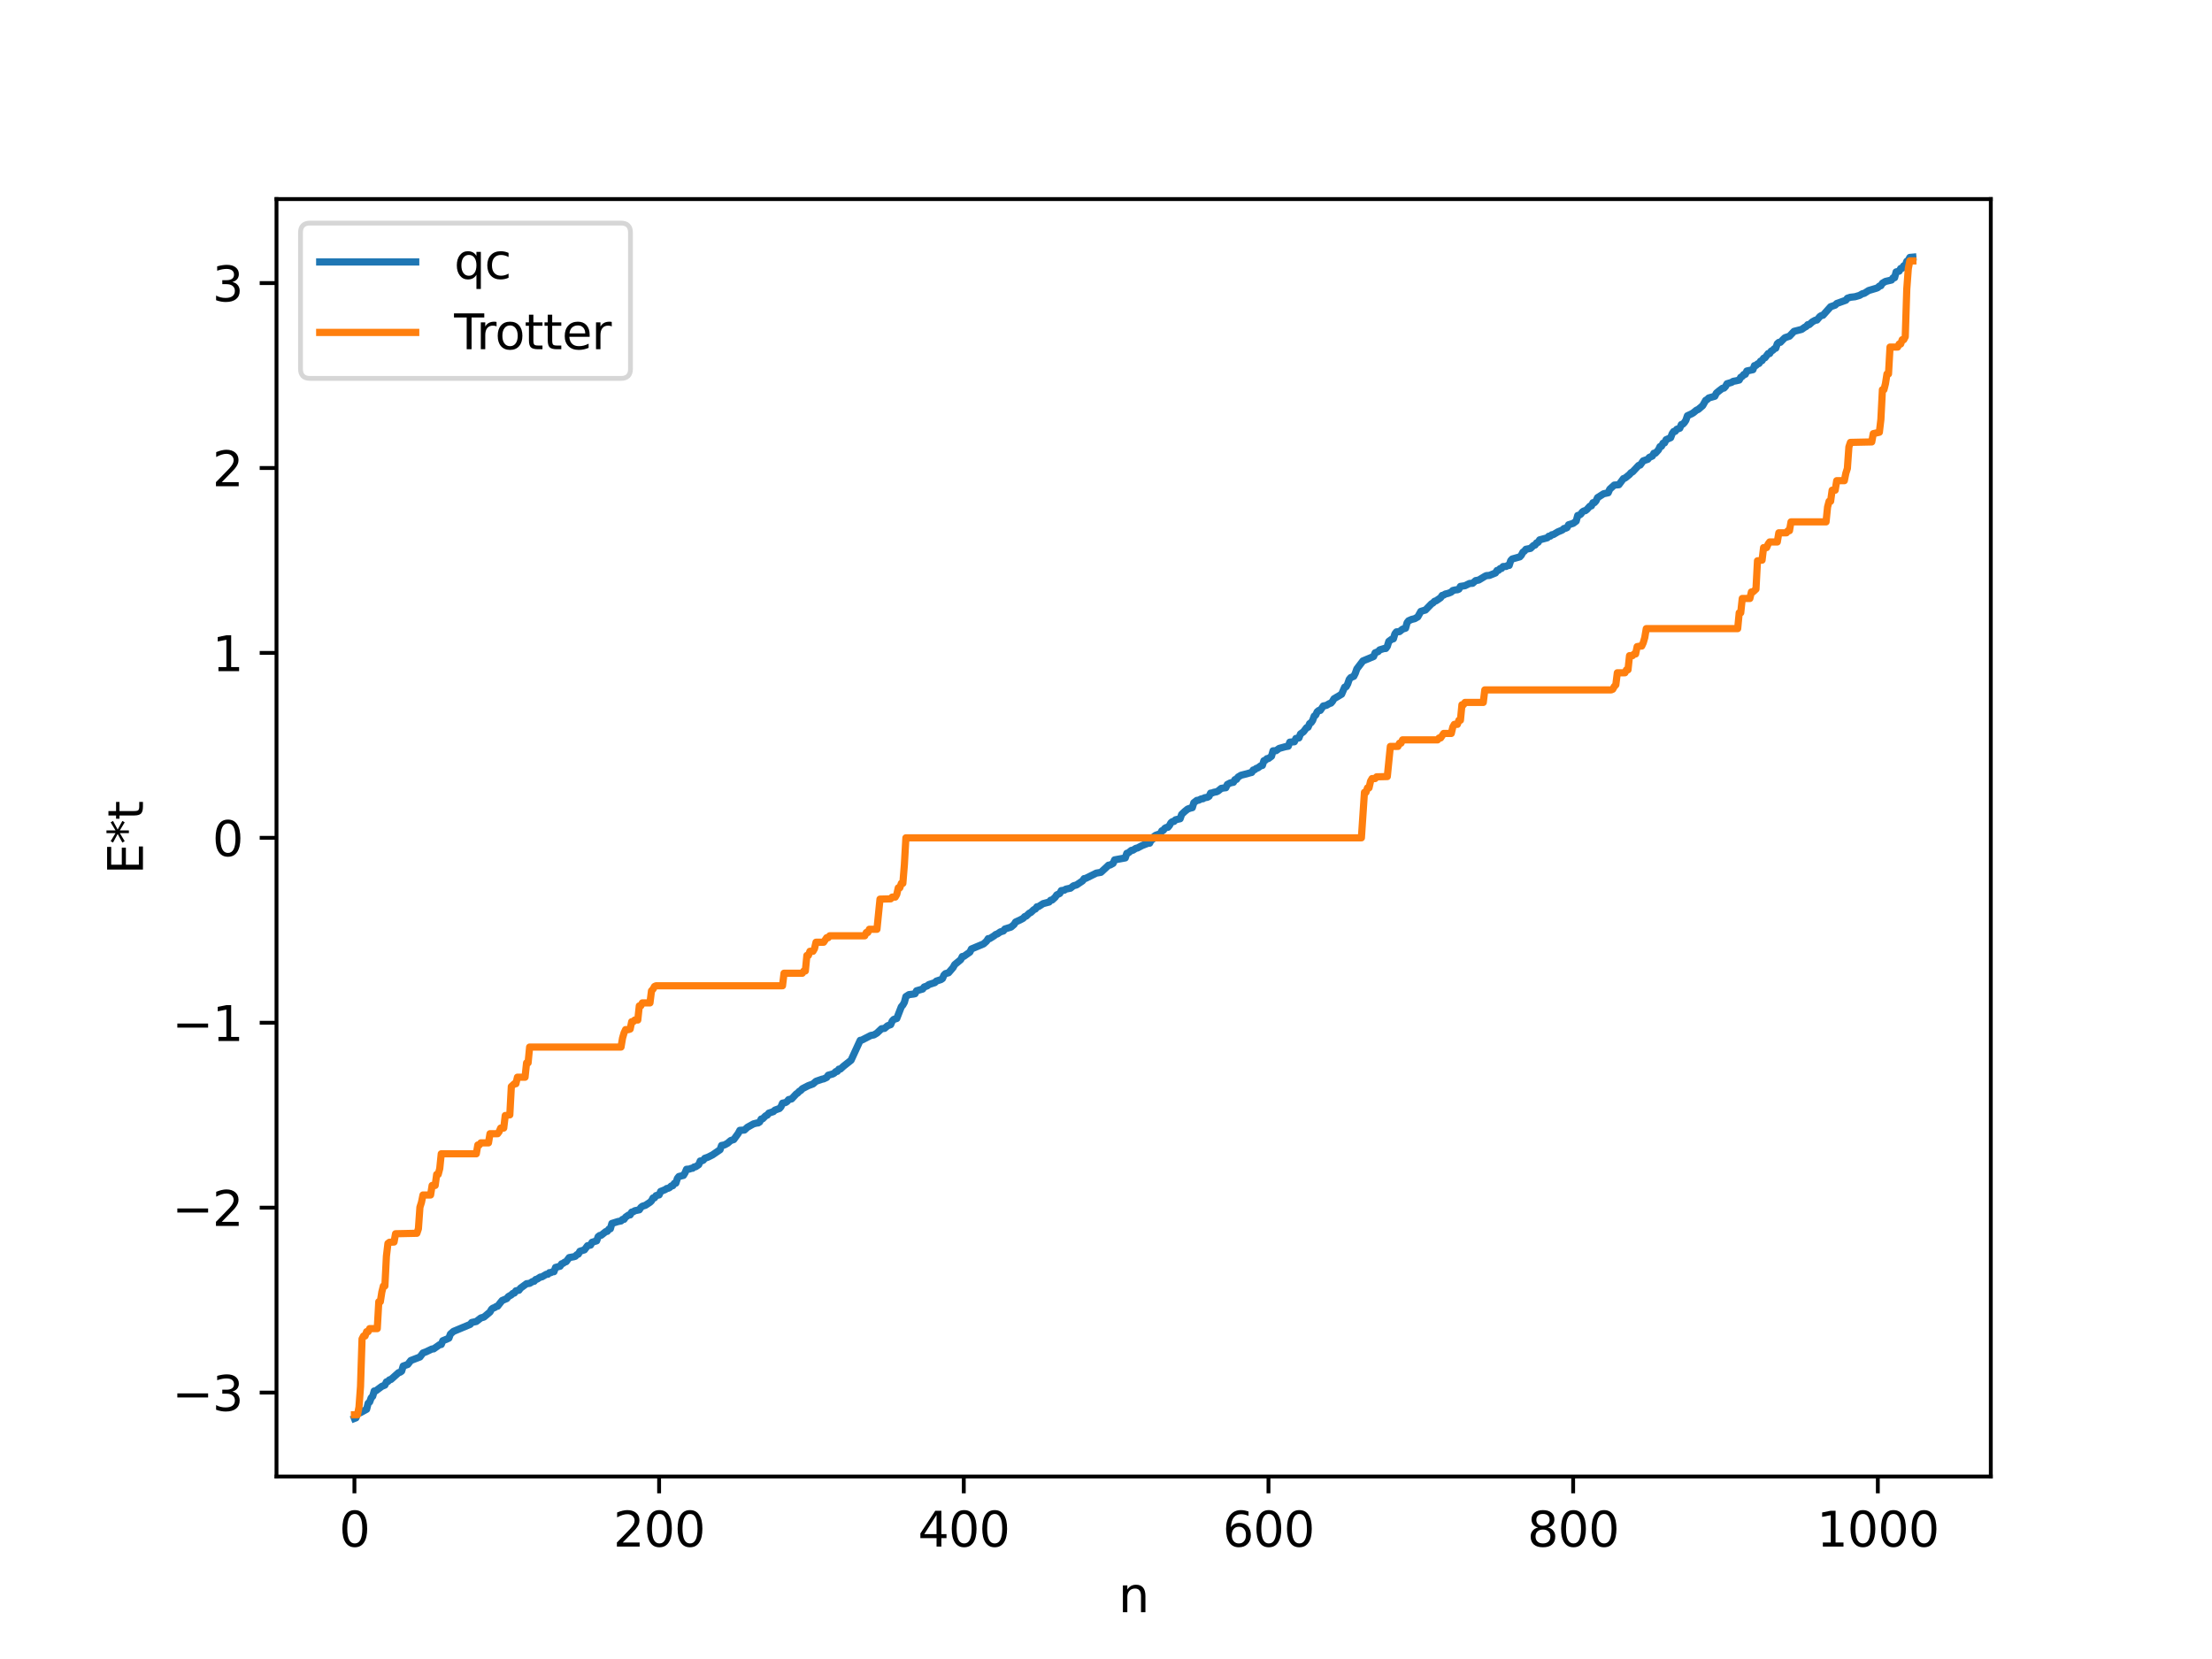 <?xml version="1.0" encoding="utf-8" standalone="no"?>
<!DOCTYPE svg PUBLIC "-//W3C//DTD SVG 1.1//EN"
  "http://www.w3.org/Graphics/SVG/1.1/DTD/svg11.dtd">
<svg xmlns:xlink="http://www.w3.org/1999/xlink" width="460.8pt" height="345.6pt" viewBox="0 0 460.8 345.6" xmlns="http://www.w3.org/2000/svg" version="1.1">
 <defs>
  <style type="text/css">*{stroke-linejoin: round; stroke-linecap: butt}</style>
 </defs>
 <g id="figure_1">
  <g id="patch_1">
   <path d="M 0 345.6 
L 460.8 345.6 
L 460.8 0 
L 0 0 
z
" style="fill: #ffffff"/>
  </g>
  <g id="axes_1">
   <g id="patch_2">
    <path d="M 57.6 307.584 
L 414.72 307.584 
L 414.72 41.472 
L 57.6 41.472 
z
" style="fill: #ffffff"/>
   </g>
   <g id="matplotlib.axis_1">
    <g id="xtick_1">
     <g id="line2d_1">
      <defs>
       <path id="mcb557d6f16" d="M 0 0 
L 0 3.5 
" style="stroke: #000000; stroke-width: 0.8"/>
      </defs>
      <g>
       <use xlink:href="#mcb557d6f16" x="73.833" y="307.584" style="stroke: #000000; stroke-width: 0.8"/>
      </g>
     </g>
     <g id="text_1">
      <!-- 0 -->
      <g transform="translate(70.651 322.182) scale(0.1 -0.1)">
       <defs>
        <path id="DejaVuSans-30" d="M 2034 4250 
Q 1547 4250 1301 3770 
Q 1056 3291 1056 2328 
Q 1056 1369 1301 889 
Q 1547 409 2034 409 
Q 2525 409 2770 889 
Q 3016 1369 3016 2328 
Q 3016 3291 2770 3770 
Q 2525 4250 2034 4250 
z
M 2034 4750 
Q 2819 4750 3233 4129 
Q 3647 3509 3647 2328 
Q 3647 1150 3233 529 
Q 2819 -91 2034 -91 
Q 1250 -91 836 529 
Q 422 1150 422 2328 
Q 422 3509 836 4129 
Q 1250 4750 2034 4750 
z
" transform="scale(0.016)"/>
       </defs>
       <use xlink:href="#DejaVuSans-30"/>
      </g>
     </g>
    </g>
    <g id="xtick_2">
     <g id="line2d_2">
      <g>
       <use xlink:href="#mcb557d6f16" x="137.304" y="307.584" style="stroke: #000000; stroke-width: 0.8"/>
      </g>
     </g>
     <g id="text_2">
      <!-- 200 -->
      <g transform="translate(127.76 322.182) scale(0.1 -0.1)">
       <defs>
        <path id="DejaVuSans-32" d="M 1228 531 
L 3431 531 
L 3431 0 
L 469 0 
L 469 531 
Q 828 903 1448 1529 
Q 2069 2156 2228 2338 
Q 2531 2678 2651 2914 
Q 2772 3150 2772 3378 
Q 2772 3750 2511 3984 
Q 2250 4219 1831 4219 
Q 1534 4219 1204 4116 
Q 875 4013 500 3803 
L 500 4441 
Q 881 4594 1212 4672 
Q 1544 4750 1819 4750 
Q 2544 4750 2975 4387 
Q 3406 4025 3406 3419 
Q 3406 3131 3298 2873 
Q 3191 2616 2906 2266 
Q 2828 2175 2409 1742 
Q 1991 1309 1228 531 
z
" transform="scale(0.016)"/>
       </defs>
       <use xlink:href="#DejaVuSans-32"/>
       <use xlink:href="#DejaVuSans-30" x="63.623"/>
       <use xlink:href="#DejaVuSans-30" x="127.246"/>
      </g>
     </g>
    </g>
    <g id="xtick_3">
     <g id="line2d_3">
      <g>
       <use xlink:href="#mcb557d6f16" x="200.775" y="307.584" style="stroke: #000000; stroke-width: 0.8"/>
      </g>
     </g>
     <g id="text_3">
      <!-- 400 -->
      <g transform="translate(191.231 322.182) scale(0.1 -0.1)">
       <defs>
        <path id="DejaVuSans-34" d="M 2419 4116 
L 825 1625 
L 2419 1625 
L 2419 4116 
z
M 2253 4666 
L 3047 4666 
L 3047 1625 
L 3713 1625 
L 3713 1100 
L 3047 1100 
L 3047 0 
L 2419 0 
L 2419 1100 
L 313 1100 
L 313 1709 
L 2253 4666 
z
" transform="scale(0.016)"/>
       </defs>
       <use xlink:href="#DejaVuSans-34"/>
       <use xlink:href="#DejaVuSans-30" x="63.623"/>
       <use xlink:href="#DejaVuSans-30" x="127.246"/>
      </g>
     </g>
    </g>
    <g id="xtick_4">
     <g id="line2d_4">
      <g>
       <use xlink:href="#mcb557d6f16" x="264.246" y="307.584" style="stroke: #000000; stroke-width: 0.8"/>
      </g>
     </g>
     <g id="text_4">
      <!-- 600 -->
      <g transform="translate(254.702 322.182) scale(0.1 -0.1)">
       <defs>
        <path id="DejaVuSans-36" d="M 2113 2584 
Q 1688 2584 1439 2293 
Q 1191 2003 1191 1497 
Q 1191 994 1439 701 
Q 1688 409 2113 409 
Q 2538 409 2786 701 
Q 3034 994 3034 1497 
Q 3034 2003 2786 2293 
Q 2538 2584 2113 2584 
z
M 3366 4563 
L 3366 3988 
Q 3128 4100 2886 4159 
Q 2644 4219 2406 4219 
Q 1781 4219 1451 3797 
Q 1122 3375 1075 2522 
Q 1259 2794 1537 2939 
Q 1816 3084 2150 3084 
Q 2853 3084 3261 2657 
Q 3669 2231 3669 1497 
Q 3669 778 3244 343 
Q 2819 -91 2113 -91 
Q 1303 -91 875 529 
Q 447 1150 447 2328 
Q 447 3434 972 4092 
Q 1497 4750 2381 4750 
Q 2619 4750 2861 4703 
Q 3103 4656 3366 4563 
z
" transform="scale(0.016)"/>
       </defs>
       <use xlink:href="#DejaVuSans-36"/>
       <use xlink:href="#DejaVuSans-30" x="63.623"/>
       <use xlink:href="#DejaVuSans-30" x="127.246"/>
      </g>
     </g>
    </g>
    <g id="xtick_5">
     <g id="line2d_5">
      <g>
       <use xlink:href="#mcb557d6f16" x="327.717" y="307.584" style="stroke: #000000; stroke-width: 0.8"/>
      </g>
     </g>
     <g id="text_5">
      <!-- 800 -->
      <g transform="translate(318.173 322.182) scale(0.1 -0.1)">
       <defs>
        <path id="DejaVuSans-38" d="M 2034 2216 
Q 1584 2216 1326 1975 
Q 1069 1734 1069 1313 
Q 1069 891 1326 650 
Q 1584 409 2034 409 
Q 2484 409 2743 651 
Q 3003 894 3003 1313 
Q 3003 1734 2745 1975 
Q 2488 2216 2034 2216 
z
M 1403 2484 
Q 997 2584 770 2862 
Q 544 3141 544 3541 
Q 544 4100 942 4425 
Q 1341 4750 2034 4750 
Q 2731 4750 3128 4425 
Q 3525 4100 3525 3541 
Q 3525 3141 3298 2862 
Q 3072 2584 2669 2484 
Q 3125 2378 3379 2068 
Q 3634 1759 3634 1313 
Q 3634 634 3220 271 
Q 2806 -91 2034 -91 
Q 1263 -91 848 271 
Q 434 634 434 1313 
Q 434 1759 690 2068 
Q 947 2378 1403 2484 
z
M 1172 3481 
Q 1172 3119 1398 2916 
Q 1625 2713 2034 2713 
Q 2441 2713 2670 2916 
Q 2900 3119 2900 3481 
Q 2900 3844 2670 4047 
Q 2441 4250 2034 4250 
Q 1625 4250 1398 4047 
Q 1172 3844 1172 3481 
z
" transform="scale(0.016)"/>
       </defs>
       <use xlink:href="#DejaVuSans-38"/>
       <use xlink:href="#DejaVuSans-30" x="63.623"/>
       <use xlink:href="#DejaVuSans-30" x="127.246"/>
      </g>
     </g>
    </g>
    <g id="xtick_6">
     <g id="line2d_6">
      <g>
       <use xlink:href="#mcb557d6f16" x="391.188" y="307.584" style="stroke: #000000; stroke-width: 0.8"/>
      </g>
     </g>
     <g id="text_6">
      <!-- 1000 -->
      <g transform="translate(378.463 322.182) scale(0.1 -0.1)">
       <defs>
        <path id="DejaVuSans-31" d="M 794 531 
L 1825 531 
L 1825 4091 
L 703 3866 
L 703 4441 
L 1819 4666 
L 2450 4666 
L 2450 531 
L 3481 531 
L 3481 0 
L 794 0 
L 794 531 
z
" transform="scale(0.016)"/>
       </defs>
       <use xlink:href="#DejaVuSans-31"/>
       <use xlink:href="#DejaVuSans-30" x="63.623"/>
       <use xlink:href="#DejaVuSans-30" x="127.246"/>
       <use xlink:href="#DejaVuSans-30" x="190.869"/>
      </g>
     </g>
    </g>
    <g id="text_7">
     <!-- n -->
     <g transform="translate(232.991 335.861) scale(0.1 -0.1)">
      <defs>
       <path id="DejaVuSans-6e" d="M 3513 2113 
L 3513 0 
L 2938 0 
L 2938 2094 
Q 2938 2591 2744 2837 
Q 2550 3084 2163 3084 
Q 1697 3084 1428 2787 
Q 1159 2491 1159 1978 
L 1159 0 
L 581 0 
L 581 3500 
L 1159 3500 
L 1159 2956 
Q 1366 3272 1645 3428 
Q 1925 3584 2291 3584 
Q 2894 3584 3203 3211 
Q 3513 2838 3513 2113 
z
" transform="scale(0.016)"/>
      </defs>
      <use xlink:href="#DejaVuSans-6e"/>
     </g>
    </g>
   </g>
   <g id="matplotlib.axis_2">
    <g id="ytick_1">
     <g id="line2d_7">
      <defs>
       <path id="m50c259ea70" d="M 0 0 
L -3.5 0 
" style="stroke: #000000; stroke-width: 0.8"/>
      </defs>
      <g>
       <use xlink:href="#m50c259ea70" x="57.6" y="290.103" style="stroke: #000000; stroke-width: 0.8"/>
      </g>
     </g>
     <g id="text_8">
      <!-- −3 -->
      <g transform="translate(35.858 293.903) scale(0.1 -0.1)">
       <defs>
        <path id="DejaVuSans-2212" d="M 678 2272 
L 4684 2272 
L 4684 1741 
L 678 1741 
L 678 2272 
z
" transform="scale(0.016)"/>
        <path id="DejaVuSans-33" d="M 2597 2516 
Q 3050 2419 3304 2112 
Q 3559 1806 3559 1356 
Q 3559 666 3084 287 
Q 2609 -91 1734 -91 
Q 1441 -91 1130 -33 
Q 819 25 488 141 
L 488 750 
Q 750 597 1062 519 
Q 1375 441 1716 441 
Q 2309 441 2620 675 
Q 2931 909 2931 1356 
Q 2931 1769 2642 2001 
Q 2353 2234 1838 2234 
L 1294 2234 
L 1294 2753 
L 1863 2753 
Q 2328 2753 2575 2939 
Q 2822 3125 2822 3475 
Q 2822 3834 2567 4026 
Q 2313 4219 1838 4219 
Q 1578 4219 1281 4162 
Q 984 4106 628 3988 
L 628 4550 
Q 988 4650 1302 4700 
Q 1616 4750 1894 4750 
Q 2613 4750 3031 4423 
Q 3450 4097 3450 3541 
Q 3450 3153 3228 2886 
Q 3006 2619 2597 2516 
z
" transform="scale(0.016)"/>
       </defs>
       <use xlink:href="#DejaVuSans-2212"/>
       <use xlink:href="#DejaVuSans-33" x="83.789"/>
      </g>
     </g>
    </g>
    <g id="ytick_2">
     <g id="line2d_8">
      <g>
       <use xlink:href="#m50c259ea70" x="57.6" y="251.581" style="stroke: #000000; stroke-width: 0.8"/>
      </g>
     </g>
     <g id="text_9">
      <!-- −2 -->
      <g transform="translate(35.858 255.38) scale(0.1 -0.1)">
       <use xlink:href="#DejaVuSans-2212"/>
       <use xlink:href="#DejaVuSans-32" x="83.789"/>
      </g>
     </g>
    </g>
    <g id="ytick_3">
     <g id="line2d_9">
      <g>
       <use xlink:href="#m50c259ea70" x="57.6" y="213.059" style="stroke: #000000; stroke-width: 0.8"/>
      </g>
     </g>
     <g id="text_10">
      <!-- −1 -->
      <g transform="translate(35.858 216.858) scale(0.1 -0.1)">
       <use xlink:href="#DejaVuSans-2212"/>
       <use xlink:href="#DejaVuSans-31" x="83.789"/>
      </g>
     </g>
    </g>
    <g id="ytick_4">
     <g id="line2d_10">
      <g>
       <use xlink:href="#m50c259ea70" x="57.6" y="174.536" style="stroke: #000000; stroke-width: 0.8"/>
      </g>
     </g>
     <g id="text_11">
      <!-- 0 -->
      <g transform="translate(44.237 178.336) scale(0.1 -0.1)">
       <use xlink:href="#DejaVuSans-30"/>
      </g>
     </g>
    </g>
    <g id="ytick_5">
     <g id="line2d_11">
      <g>
       <use xlink:href="#m50c259ea70" x="57.6" y="136.014" style="stroke: #000000; stroke-width: 0.8"/>
      </g>
     </g>
     <g id="text_12">
      <!-- 1 -->
      <g transform="translate(44.237 139.813) scale(0.1 -0.1)">
       <use xlink:href="#DejaVuSans-31"/>
      </g>
     </g>
    </g>
    <g id="ytick_6">
     <g id="line2d_12">
      <g>
       <use xlink:href="#m50c259ea70" x="57.6" y="97.492" style="stroke: #000000; stroke-width: 0.8"/>
      </g>
     </g>
     <g id="text_13">
      <!-- 2 -->
      <g transform="translate(44.237 101.291) scale(0.1 -0.1)">
       <use xlink:href="#DejaVuSans-32"/>
      </g>
     </g>
    </g>
    <g id="ytick_7">
     <g id="line2d_13">
      <g>
       <use xlink:href="#m50c259ea70" x="57.6" y="58.97" style="stroke: #000000; stroke-width: 0.8"/>
      </g>
     </g>
     <g id="text_14">
      <!-- 3 -->
      <g transform="translate(44.237 62.769) scale(0.1 -0.1)">
       <use xlink:href="#DejaVuSans-33"/>
      </g>
     </g>
    </g>
    <g id="text_15">
     <!-- E*t -->
     <g transform="translate(29.778 182.148) rotate(-90) scale(0.1 -0.1)">
      <defs>
       <path id="DejaVuSans-45" d="M 628 4666 
L 3578 4666 
L 3578 4134 
L 1259 4134 
L 1259 2753 
L 3481 2753 
L 3481 2222 
L 1259 2222 
L 1259 531 
L 3634 531 
L 3634 0 
L 628 0 
L 628 4666 
z
" transform="scale(0.016)"/>
       <path id="DejaVuSans-2a" d="M 3009 3897 
L 1888 3291 
L 3009 2681 
L 2828 2375 
L 1778 3009 
L 1778 1831 
L 1422 1831 
L 1422 3009 
L 372 2375 
L 191 2681 
L 1313 3291 
L 191 3897 
L 372 4206 
L 1422 3572 
L 1422 4750 
L 1778 4750 
L 1778 3572 
L 2828 4206 
L 3009 3897 
z
" transform="scale(0.016)"/>
       <path id="DejaVuSans-74" d="M 1172 4494 
L 1172 3500 
L 2356 3500 
L 2356 3053 
L 1172 3053 
L 1172 1153 
Q 1172 725 1289 603 
Q 1406 481 1766 481 
L 2356 481 
L 2356 0 
L 1766 0 
Q 1100 0 847 248 
Q 594 497 594 1153 
L 594 3053 
L 172 3053 
L 172 3500 
L 594 3500 
L 594 4494 
L 1172 4494 
z
" transform="scale(0.016)"/>
      </defs>
      <use xlink:href="#DejaVuSans-45"/>
      <use xlink:href="#DejaVuSans-2a" x="63.184"/>
      <use xlink:href="#DejaVuSans-74" x="113.184"/>
     </g>
    </g>
   </g>
   <g id="line2d_14">
    <path d="M 73.833 295.488 
L 74.15 295.367 
L 74.467 294.52 
L 75.102 294.276 
L 76.372 293.579 
L 76.689 292.324 
L 77.006 292.057 
L 77.324 291.193 
L 77.641 290.873 
L 77.958 289.77 
L 78.276 289.747 
L 79.545 288.805 
L 80.18 288.542 
L 80.497 287.87 
L 80.815 287.78 
L 81.132 287.443 
L 81.449 287.365 
L 83.036 285.947 
L 83.353 285.864 
L 83.671 285.626 
L 83.988 284.575 
L 84.94 284.242 
L 85.575 283.421 
L 87.479 282.687 
L 88.114 281.846 
L 88.748 281.612 
L 90.018 281.009 
L 90.335 280.998 
L 91.605 280.108 
L 91.922 280.083 
L 92.239 279.302 
L 93.191 278.909 
L 93.509 278.766 
L 93.826 277.913 
L 94.461 277.355 
L 97.952 275.895 
L 98.269 275.496 
L 99.221 275.289 
L 100.173 274.553 
L 100.808 274.375 
L 102.077 273.314 
L 102.395 272.747 
L 102.712 272.491 
L 103.029 272.41 
L 103.347 272.177 
L 103.664 272.103 
L 104.299 271.297 
L 104.616 270.915 
L 105.568 270.52 
L 105.886 270.108 
L 106.52 269.745 
L 106.838 269.435 
L 107.155 269.361 
L 107.472 268.901 
L 108.107 268.78 
L 108.424 268.349 
L 109.694 267.421 
L 110.329 267.347 
L 110.963 266.959 
L 111.281 266.913 
L 111.598 266.537 
L 111.915 266.455 
L 112.55 266.037 
L 112.867 266.007 
L 113.82 265.456 
L 114.137 265.448 
L 114.454 265.114 
L 114.772 265.11 
L 115.089 264.936 
L 115.406 264.913 
L 115.724 264.03 
L 116.676 263.781 
L 116.993 263.283 
L 117.31 263.175 
L 117.628 262.931 
L 117.945 262.828 
L 118.58 261.977 
L 119.532 261.802 
L 119.849 261.703 
L 120.167 261.372 
L 120.484 261.256 
L 120.801 260.663 
L 121.753 260.366 
L 122.388 259.508 
L 123.023 259.378 
L 123.34 258.787 
L 124.292 258.491 
L 124.61 257.616 
L 124.927 257.376 
L 125.244 257.322 
L 126.196 256.568 
L 126.514 256.51 
L 126.831 256.061 
L 127.148 255.98 
L 127.466 254.867 
L 128.735 254.468 
L 129.37 254.348 
L 129.687 254.02 
L 130.005 254.009 
L 130.322 253.546 
L 130.957 253.108 
L 131.274 253.087 
L 131.591 252.505 
L 131.909 252.445 
L 132.226 252.223 
L 133.178 252.025 
L 133.496 251.544 
L 133.813 251.281 
L 134.448 251.089 
L 135.4 250.46 
L 135.717 250.159 
L 136.034 249.556 
L 136.352 249.53 
L 136.669 249.062 
L 137.304 248.92 
L 137.621 248.201 
L 138.573 247.821 
L 138.891 247.589 
L 139.208 247.54 
L 139.525 247.366 
L 139.843 247.059 
L 140.16 247.002 
L 140.477 246.515 
L 140.795 246.476 
L 141.112 245.481 
L 141.429 245.086 
L 142.381 244.853 
L 142.699 244.327 
L 143.016 243.581 
L 143.651 243.536 
L 143.968 243.39 
L 144.286 243.368 
L 144.603 243.096 
L 144.92 243.053 
L 145.555 242.624 
L 145.872 241.853 
L 146.19 241.831 
L 146.507 241.694 
L 146.824 241.293 
L 147.459 241.072 
L 148.411 240.596 
L 149.998 239.51 
L 150.315 238.623 
L 150.95 238.501 
L 151.585 238.148 
L 152.22 237.592 
L 152.854 237.391 
L 153.806 236.077 
L 154.124 235.468 
L 155.076 235.409 
L 155.71 234.824 
L 156.98 234.119 
L 157.615 233.956 
L 157.932 233.928 
L 158.249 233.724 
L 158.567 233.117 
L 158.884 233.06 
L 159.519 232.422 
L 159.836 232.306 
L 160.153 231.886 
L 161.105 231.573 
L 161.423 231.258 
L 162.375 230.92 
L 162.692 230.56 
L 163.01 229.812 
L 163.644 229.684 
L 163.962 229.468 
L 164.279 229.07 
L 164.914 228.918 
L 165.866 227.897 
L 166.183 227.688 
L 166.5 227.341 
L 166.818 227.165 
L 167.135 226.806 
L 168.405 226.153 
L 169.357 225.807 
L 169.991 225.252 
L 171.261 224.812 
L 171.578 224.752 
L 172.213 224.455 
L 172.53 223.989 
L 173.482 223.724 
L 173.8 223.543 
L 174.117 223.227 
L 174.434 223.181 
L 174.752 222.723 
L 175.069 222.703 
L 175.704 222.125 
L 177.291 220.867 
L 179.195 216.723 
L 179.512 216.681 
L 181.416 215.703 
L 182.051 215.589 
L 182.686 215.209 
L 183.638 214.307 
L 184.272 214.226 
L 184.907 213.682 
L 185.542 213.452 
L 185.859 212.711 
L 186.177 212.369 
L 186.811 212.171 
L 187.763 209.719 
L 188.081 209.364 
L 188.398 208.8 
L 188.715 207.606 
L 189.35 207.198 
L 190.302 207.081 
L 190.62 207.008 
L 190.937 206.396 
L 192.206 206.035 
L 192.524 205.605 
L 193.158 205.381 
L 193.476 205.11 
L 194.745 204.7 
L 195.062 204.38 
L 196.015 204.069 
L 196.332 203.853 
L 196.649 203.117 
L 196.967 202.822 
L 197.601 202.649 
L 198.553 201.549 
L 198.871 200.958 
L 200.14 199.912 
L 200.458 199.259 
L 200.775 199.23 
L 202.044 198.342 
L 202.362 197.69 
L 204.9 196.627 
L 205.535 196.048 
L 205.853 195.535 
L 206.17 195.528 
L 207.122 194.927 
L 207.439 194.659 
L 207.757 194.564 
L 208.391 194.131 
L 209.026 193.937 
L 209.343 193.521 
L 210.613 193.131 
L 211.248 192.588 
L 211.565 192.072 
L 212.517 191.637 
L 213.152 191.297 
L 213.469 190.942 
L 213.786 190.84 
L 214.421 190.231 
L 214.739 190.093 
L 215.373 189.491 
L 215.691 189.365 
L 216.008 188.901 
L 216.325 188.869 
L 217.277 188.25 
L 218.547 187.913 
L 218.864 187.535 
L 219.181 187.488 
L 219.816 186.907 
L 220.134 186.427 
L 220.768 186.12 
L 221.086 185.528 
L 221.72 185.443 
L 222.038 185.223 
L 222.672 185.088 
L 222.99 185.029 
L 223.624 184.529 
L 224.259 184.35 
L 225.529 183.492 
L 225.846 183.028 
L 226.163 182.986 
L 228.385 181.884 
L 229.337 181.722 
L 230.606 180.552 
L 230.924 180.235 
L 231.241 180.209 
L 231.876 179.853 
L 232.193 179.127 
L 234.415 178.719 
L 234.732 177.758 
L 235.049 177.674 
L 235.684 177.153 
L 236.001 177.117 
L 236.636 176.714 
L 236.953 176.655 
L 237.905 176.15 
L 239.175 175.657 
L 239.492 175.65 
L 239.81 175.003 
L 240.127 174.843 
L 240.444 174.224 
L 240.762 173.997 
L 241.714 173.667 
L 242.031 173.078 
L 242.348 172.953 
L 242.666 172.539 
L 242.983 172.372 
L 243.3 172.339 
L 243.618 171.959 
L 243.935 171.385 
L 244.253 171.152 
L 244.57 171.119 
L 244.887 170.773 
L 245.839 170.561 
L 246.157 169.651 
L 246.791 169.05 
L 247.426 168.535 
L 248.061 168.321 
L 248.378 168.255 
L 248.696 167.222 
L 249.33 166.736 
L 249.648 166.714 
L 250.282 166.408 
L 250.6 166.395 
L 250.917 166.193 
L 251.552 166.081 
L 251.869 165.883 
L 252.186 165.222 
L 252.504 165.202 
L 252.821 165.06 
L 253.456 164.933 
L 253.773 164.765 
L 254.408 164.238 
L 255.043 164.13 
L 255.36 164.1 
L 255.677 163.418 
L 256.312 163.088 
L 256.947 162.965 
L 257.264 162.405 
L 257.581 162.362 
L 257.899 161.882 
L 258.534 161.496 
L 259.803 161.174 
L 260.438 160.988 
L 260.755 160.916 
L 261.072 160.403 
L 261.39 160.334 
L 261.707 160.068 
L 262.024 159.976 
L 262.659 159.515 
L 262.977 159.455 
L 263.294 158.471 
L 263.611 158.363 
L 263.929 158.043 
L 264.246 158.01 
L 264.881 157.534 
L 265.198 156.409 
L 265.833 156.379 
L 266.467 155.911 
L 267.737 155.559 
L 268.372 155.445 
L 268.689 154.605 
L 269.641 154.523 
L 269.958 153.832 
L 270.593 153.724 
L 270.91 152.899 
L 271.545 152.434 
L 272.18 151.59 
L 272.497 151.495 
L 272.815 150.741 
L 273.132 150.541 
L 273.449 150.071 
L 273.767 149.188 
L 274.084 148.96 
L 274.401 148.277 
L 274.719 148.014 
L 275.036 147.993 
L 275.671 147.065 
L 276.305 146.942 
L 276.94 146.567 
L 277.258 146.472 
L 277.575 146.106 
L 277.892 145.567 
L 279.479 144.619 
L 280.114 143.15 
L 280.431 143.052 
L 280.748 142.472 
L 281.066 141.54 
L 281.383 141.157 
L 282.018 140.888 
L 282.335 140.256 
L 282.653 139.346 
L 283.922 137.683 
L 286.143 136.761 
L 286.461 135.991 
L 287.096 135.739 
L 287.413 135.38 
L 288.365 135.091 
L 288.682 135.087 
L 289 134.644 
L 289.317 133.61 
L 289.952 133.145 
L 290.269 133.074 
L 290.586 132.036 
L 290.904 131.633 
L 291.539 131.575 
L 292.173 131.062 
L 292.808 130.859 
L 293.125 129.711 
L 293.443 129.314 
L 294.077 129.036 
L 294.712 128.88 
L 295.347 128.512 
L 295.981 127.37 
L 296.616 127.17 
L 296.934 127.09 
L 298.203 125.786 
L 298.52 125.602 
L 298.838 125.259 
L 299.155 125.168 
L 300.107 124.516 
L 300.424 124.041 
L 300.742 123.977 
L 301.059 123.753 
L 301.694 123.602 
L 302.329 123.342 
L 302.646 123.012 
L 303.281 122.869 
L 303.598 122.865 
L 303.915 122.728 
L 304.233 122.159 
L 305.185 122.012 
L 306.137 121.546 
L 306.772 121.507 
L 307.406 120.949 
L 308.041 120.839 
L 309.31 120.073 
L 309.628 119.91 
L 310.262 119.873 
L 311.532 119.364 
L 311.849 118.84 
L 312.167 118.808 
L 312.484 118.456 
L 312.801 118.421 
L 313.119 118.02 
L 313.753 117.997 
L 314.071 117.795 
L 314.388 117.789 
L 314.705 116.791 
L 315.023 116.448 
L 316.61 115.999 
L 316.927 115.644 
L 317.244 115.038 
L 317.562 114.815 
L 317.879 114.422 
L 318.831 114.238 
L 319.466 113.631 
L 319.783 113.543 
L 320.1 113.086 
L 320.418 112.98 
L 320.735 112.46 
L 322.322 112.036 
L 322.639 111.706 
L 322.957 111.689 
L 323.274 111.402 
L 323.591 111.362 
L 324.543 110.793 
L 325.178 110.534 
L 325.496 110.384 
L 325.813 110.09 
L 326.13 110.054 
L 326.448 109.906 
L 326.765 109.315 
L 327.717 109.025 
L 328.352 108.556 
L 328.669 107.38 
L 328.986 107.312 
L 329.304 107.105 
L 329.621 106.66 
L 329.939 106.441 
L 330.256 106.384 
L 330.573 106.143 
L 331.208 105.442 
L 331.525 105.382 
L 331.843 104.721 
L 332.16 104.704 
L 332.477 104.348 
L 332.795 103.669 
L 334.064 102.859 
L 335.016 102.655 
L 335.334 101.916 
L 336.286 101.051 
L 337.238 100.979 
L 338.19 99.696 
L 338.507 99.607 
L 339.459 98.843 
L 339.777 98.461 
L 340.094 98.307 
L 341.363 96.952 
L 341.681 96.882 
L 342.315 96.003 
L 343.267 95.678 
L 343.585 95.279 
L 344.22 95.005 
L 344.537 94.416 
L 344.854 94.408 
L 345.489 93.714 
L 345.806 93.035 
L 346.124 92.966 
L 346.441 92.321 
L 346.758 92.269 
L 347.076 91.597 
L 348.028 91.179 
L 348.345 90.338 
L 348.662 89.886 
L 348.98 89.857 
L 349.297 89.429 
L 349.932 89.206 
L 350.249 88.441 
L 350.567 88.357 
L 350.884 88.034 
L 351.201 87.55 
L 351.519 86.607 
L 352.471 86.161 
L 352.788 85.96 
L 353.423 85.435 
L 353.74 85.317 
L 354.375 84.778 
L 354.692 84.513 
L 355.327 83.395 
L 355.644 83.222 
L 355.962 82.906 
L 357.231 82.543 
L 357.548 81.89 
L 358.183 81.37 
L 358.818 80.89 
L 359.135 80.847 
L 359.453 80.51 
L 359.77 79.937 
L 360.722 79.656 
L 361.039 79.443 
L 361.674 79.326 
L 362.309 79.174 
L 362.626 78.589 
L 362.943 78.418 
L 363.261 78.011 
L 363.578 77.97 
L 363.896 77.285 
L 365.165 77.012 
L 365.482 76.165 
L 365.8 76.131 
L 366.117 75.814 
L 366.434 75.721 
L 366.752 75.232 
L 367.069 75.131 
L 367.386 74.626 
L 367.704 74.515 
L 368.339 73.654 
L 368.656 73.651 
L 368.973 73.137 
L 369.291 72.992 
L 369.608 72.652 
L 369.925 72.535 
L 370.243 71.607 
L 370.56 71.327 
L 370.877 71.312 
L 371.512 70.659 
L 371.829 70.354 
L 372.781 70.032 
L 373.734 69.024 
L 375.32 68.62 
L 375.955 68.168 
L 376.272 68.017 
L 376.59 67.633 
L 376.907 67.617 
L 377.542 67.05 
L 378.177 66.698 
L 378.494 66.674 
L 379.129 65.924 
L 379.446 65.731 
L 379.763 65.674 
L 381.35 63.897 
L 382.302 63.563 
L 382.62 63.228 
L 384.524 62.543 
L 384.841 62.132 
L 385.476 61.925 
L 386.428 61.816 
L 387.38 61.536 
L 388.015 61.167 
L 388.332 61.123 
L 389.284 60.519 
L 390.871 60.044 
L 391.188 59.915 
L 391.505 59.599 
L 391.823 59.517 
L 392.14 59.001 
L 392.775 58.627 
L 394.044 58.333 
L 394.362 57.873 
L 394.679 57.853 
L 394.996 56.647 
L 395.631 56.486 
L 395.948 55.931 
L 396.266 55.877 
L 396.583 55.368 
L 396.9 55.325 
L 397.218 54.441 
L 397.535 54.236 
L 397.853 53.627 
L 398.487 53.568 
L 398.487 53.568 
" clip-path="url(#p48421e2686)" style="fill: none; stroke: #1f77b4; stroke-width: 1.5; stroke-linecap: square"/>
   </g>
   <g id="line2d_15">
    <path d="M 73.833 294.726 
L 74.467 294.726 
L 74.785 293.126 
L 75.102 288.846 
L 75.42 278.919 
L 75.737 278.31 
L 76.054 278.31 
L 76.372 277.411 
L 76.689 277.411 
L 77.006 276.774 
L 78.593 276.774 
L 78.91 271.174 
L 79.228 271.174 
L 79.545 269.147 
L 79.862 267.895 
L 80.18 267.895 
L 80.497 261.702 
L 80.815 259.026 
L 81.132 258.788 
L 82.084 258.737 
L 82.401 257.012 
L 86.844 256.914 
L 87.162 255.97 
L 87.479 251.483 
L 87.796 250.491 
L 88.114 248.937 
L 89.7 248.937 
L 90.018 246.952 
L 90.653 246.952 
L 90.97 244.647 
L 91.287 244.647 
L 91.605 243.446 
L 91.922 240.356 
L 99.221 240.356 
L 99.539 238.516 
L 99.856 238.516 
L 100.173 238.08 
L 101.76 238.08 
L 102.077 236.172 
L 103.664 236.172 
L 103.981 235.742 
L 104.299 234.998 
L 104.934 234.998 
L 105.251 232.381 
L 105.568 232.381 
L 105.886 232.249 
L 106.203 232.249 
L 106.52 226.344 
L 107.155 225.761 
L 107.472 225.761 
L 107.79 224.401 
L 109.377 224.401 
L 109.694 221.416 
L 110.011 221.416 
L 110.329 218.12 
L 129.37 218.119 
L 129.687 216.246 
L 130.005 215.166 
L 130.322 214.484 
L 130.957 214.484 
L 131.274 214.372 
L 131.591 212.839 
L 131.909 212.839 
L 132.226 212.489 
L 132.861 212.489 
L 133.178 209.539 
L 133.496 209.539 
L 133.813 208.921 
L 135.4 208.921 
L 135.717 206.405 
L 136.034 206.066 
L 136.352 205.498 
L 136.669 205.354 
L 163.01 205.354 
L 163.327 202.743 
L 167.135 202.743 
L 167.453 202.266 
L 167.77 202.266 
L 168.087 199.034 
L 168.405 199.034 
L 168.722 198.172 
L 169.357 198.172 
L 169.674 197.615 
L 169.991 196.282 
L 171.578 196.282 
L 172.213 195.341 
L 172.53 195.341 
L 172.848 194.943 
L 180.147 194.943 
L 180.464 194.256 
L 180.781 194.256 
L 181.099 193.583 
L 182.686 193.583 
L 183.32 187.302 
L 185.542 187.246 
L 185.859 186.881 
L 186.494 186.881 
L 186.811 186.33 
L 187.129 184.948 
L 187.446 184.948 
L 187.763 184.013 
L 188.081 184.013 
L 188.398 180.107 
L 188.715 174.536 
L 283.605 174.536 
L 284.239 165.06 
L 284.557 165.06 
L 284.874 164.125 
L 285.191 164.125 
L 285.509 162.743 
L 285.826 162.192 
L 286.461 162.192 
L 286.778 161.827 
L 289 161.771 
L 289.634 155.49 
L 291.221 155.49 
L 291.539 154.817 
L 291.856 154.817 
L 292.173 154.13 
L 299.472 154.13 
L 299.79 153.731 
L 300.107 153.731 
L 300.742 152.791 
L 302.329 152.791 
L 302.646 151.458 
L 302.963 150.901 
L 303.598 150.901 
L 303.915 150.039 
L 304.233 150.039 
L 304.55 146.807 
L 304.867 146.807 
L 305.185 146.33 
L 308.993 146.33 
L 309.31 143.719 
L 335.651 143.719 
L 335.968 143.575 
L 336.286 143.007 
L 336.603 142.668 
L 336.92 140.152 
L 338.507 140.152 
L 338.824 139.534 
L 339.142 139.534 
L 339.459 136.584 
L 340.094 136.584 
L 340.411 136.234 
L 340.729 136.234 
L 341.046 134.701 
L 341.681 134.589 
L 341.998 134.589 
L 342.315 133.907 
L 342.633 132.827 
L 342.95 130.954 
L 361.991 130.953 
L 362.309 127.657 
L 362.626 127.657 
L 362.943 124.672 
L 364.53 124.672 
L 364.848 123.312 
L 365.165 123.312 
L 365.8 122.729 
L 366.117 116.824 
L 366.434 116.824 
L 366.752 116.692 
L 367.069 116.692 
L 367.386 114.075 
L 368.021 114.075 
L 368.339 113.331 
L 368.656 112.901 
L 370.243 112.901 
L 370.56 110.993 
L 372.147 110.993 
L 372.464 110.557 
L 372.781 110.557 
L 373.099 108.716 
L 380.398 108.716 
L 380.715 105.627 
L 381.033 104.426 
L 381.35 104.426 
L 381.667 102.12 
L 382.302 102.12 
L 382.62 100.136 
L 384.206 100.136 
L 384.524 98.582 
L 384.841 97.59 
L 385.158 93.103 
L 385.476 92.159 
L 389.919 92.061 
L 390.236 90.336 
L 391.505 90.047 
L 391.823 87.371 
L 392.14 81.178 
L 392.458 81.178 
L 392.775 79.926 
L 393.092 77.899 
L 393.41 77.899 
L 393.727 72.299 
L 395.314 72.299 
L 395.631 71.662 
L 395.948 71.662 
L 396.266 70.763 
L 396.583 70.763 
L 396.9 70.154 
L 397.218 60.227 
L 397.535 55.947 
L 397.853 54.347 
L 398.487 54.347 
L 398.487 54.347 
" clip-path="url(#p48421e2686)" style="fill: none; stroke: #ff7f0e; stroke-width: 1.5; stroke-linecap: square"/>
   </g>
   <g id="patch_3">
    <path d="M 57.6 307.584 
L 57.6 41.472 
" style="fill: none; stroke: #000000; stroke-width: 0.8; stroke-linejoin: miter; stroke-linecap: square"/>
   </g>
   <g id="patch_4">
    <path d="M 414.72 307.584 
L 414.72 41.472 
" style="fill: none; stroke: #000000; stroke-width: 0.8; stroke-linejoin: miter; stroke-linecap: square"/>
   </g>
   <g id="patch_5">
    <path d="M 57.6 307.584 
L 414.72 307.584 
" style="fill: none; stroke: #000000; stroke-width: 0.8; stroke-linejoin: miter; stroke-linecap: square"/>
   </g>
   <g id="patch_6">
    <path d="M 57.6 41.472 
L 414.72 41.472 
" style="fill: none; stroke: #000000; stroke-width: 0.8; stroke-linejoin: miter; stroke-linecap: square"/>
   </g>
   <g id="legend_1">
    <g id="patch_7">
     <path d="M 64.6 78.828 
L 129.342 78.828 
Q 131.342 78.828 131.342 76.828 
L 131.342 48.472 
Q 131.342 46.472 129.342 46.472 
L 64.6 46.472 
Q 62.6 46.472 62.6 48.472 
L 62.6 76.828 
Q 62.6 78.828 64.6 78.828 
z
" style="fill: #ffffff; opacity: 0.8; stroke: #cccccc; stroke-linejoin: miter"/>
    </g>
    <g id="line2d_16">
     <path d="M 66.6 54.57 
L 76.6 54.57 
L 86.6 54.57 
" style="fill: none; stroke: #1f77b4; stroke-width: 1.5; stroke-linecap: square"/>
    </g>
    <g id="text_16">
     <!-- qc -->
     <g transform="translate(94.6 58.07) scale(0.1 -0.1)">
      <defs>
       <path id="DejaVuSans-71" d="M 947 1747 
Q 947 1113 1208 752 
Q 1469 391 1925 391 
Q 2381 391 2643 752 
Q 2906 1113 2906 1747 
Q 2906 2381 2643 2742 
Q 2381 3103 1925 3103 
Q 1469 3103 1208 2742 
Q 947 2381 947 1747 
z
M 2906 525 
Q 2725 213 2448 61 
Q 2172 -91 1784 -91 
Q 1150 -91 751 415 
Q 353 922 353 1747 
Q 353 2572 751 3078 
Q 1150 3584 1784 3584 
Q 2172 3584 2448 3432 
Q 2725 3281 2906 2969 
L 2906 3500 
L 3481 3500 
L 3481 -1331 
L 2906 -1331 
L 2906 525 
z
" transform="scale(0.016)"/>
       <path id="DejaVuSans-63" d="M 3122 3366 
L 3122 2828 
Q 2878 2963 2633 3030 
Q 2388 3097 2138 3097 
Q 1578 3097 1268 2742 
Q 959 2388 959 1747 
Q 959 1106 1268 751 
Q 1578 397 2138 397 
Q 2388 397 2633 464 
Q 2878 531 3122 666 
L 3122 134 
Q 2881 22 2623 -34 
Q 2366 -91 2075 -91 
Q 1284 -91 818 406 
Q 353 903 353 1747 
Q 353 2603 823 3093 
Q 1294 3584 2113 3584 
Q 2378 3584 2631 3529 
Q 2884 3475 3122 3366 
z
" transform="scale(0.016)"/>
      </defs>
      <use xlink:href="#DejaVuSans-71"/>
      <use xlink:href="#DejaVuSans-63" x="63.477"/>
     </g>
    </g>
    <g id="line2d_17">
     <path d="M 66.6 69.249 
L 76.6 69.249 
L 86.6 69.249 
" style="fill: none; stroke: #ff7f0e; stroke-width: 1.5; stroke-linecap: square"/>
    </g>
    <g id="text_17">
     <!-- Trotter -->
     <g transform="translate(94.6 72.749) scale(0.1 -0.1)">
      <defs>
       <path id="DejaVuSans-54" d="M -19 4666 
L 3928 4666 
L 3928 4134 
L 2272 4134 
L 2272 0 
L 1638 0 
L 1638 4134 
L -19 4134 
L -19 4666 
z
" transform="scale(0.016)"/>
       <path id="DejaVuSans-72" d="M 2631 2963 
Q 2534 3019 2420 3045 
Q 2306 3072 2169 3072 
Q 1681 3072 1420 2755 
Q 1159 2438 1159 1844 
L 1159 0 
L 581 0 
L 581 3500 
L 1159 3500 
L 1159 2956 
Q 1341 3275 1631 3429 
Q 1922 3584 2338 3584 
Q 2397 3584 2469 3576 
Q 2541 3569 2628 3553 
L 2631 2963 
z
" transform="scale(0.016)"/>
       <path id="DejaVuSans-6f" d="M 1959 3097 
Q 1497 3097 1228 2736 
Q 959 2375 959 1747 
Q 959 1119 1226 758 
Q 1494 397 1959 397 
Q 2419 397 2687 759 
Q 2956 1122 2956 1747 
Q 2956 2369 2687 2733 
Q 2419 3097 1959 3097 
z
M 1959 3584 
Q 2709 3584 3137 3096 
Q 3566 2609 3566 1747 
Q 3566 888 3137 398 
Q 2709 -91 1959 -91 
Q 1206 -91 779 398 
Q 353 888 353 1747 
Q 353 2609 779 3096 
Q 1206 3584 1959 3584 
z
" transform="scale(0.016)"/>
       <path id="DejaVuSans-65" d="M 3597 1894 
L 3597 1613 
L 953 1613 
Q 991 1019 1311 708 
Q 1631 397 2203 397 
Q 2534 397 2845 478 
Q 3156 559 3463 722 
L 3463 178 
Q 3153 47 2828 -22 
Q 2503 -91 2169 -91 
Q 1331 -91 842 396 
Q 353 884 353 1716 
Q 353 2575 817 3079 
Q 1281 3584 2069 3584 
Q 2775 3584 3186 3129 
Q 3597 2675 3597 1894 
z
M 3022 2063 
Q 3016 2534 2758 2815 
Q 2500 3097 2075 3097 
Q 1594 3097 1305 2825 
Q 1016 2553 972 2059 
L 3022 2063 
z
" transform="scale(0.016)"/>
      </defs>
      <use xlink:href="#DejaVuSans-54"/>
      <use xlink:href="#DejaVuSans-72" x="46.334"/>
      <use xlink:href="#DejaVuSans-6f" x="85.197"/>
      <use xlink:href="#DejaVuSans-74" x="146.379"/>
      <use xlink:href="#DejaVuSans-74" x="185.588"/>
      <use xlink:href="#DejaVuSans-65" x="224.797"/>
      <use xlink:href="#DejaVuSans-72" x="286.32"/>
     </g>
    </g>
   </g>
  </g>
 </g>
 <defs>
  <clipPath id="p48421e2686">
   <rect x="57.6" y="41.472" width="357.12" height="266.112"/>
  </clipPath>
 </defs>
</svg>
